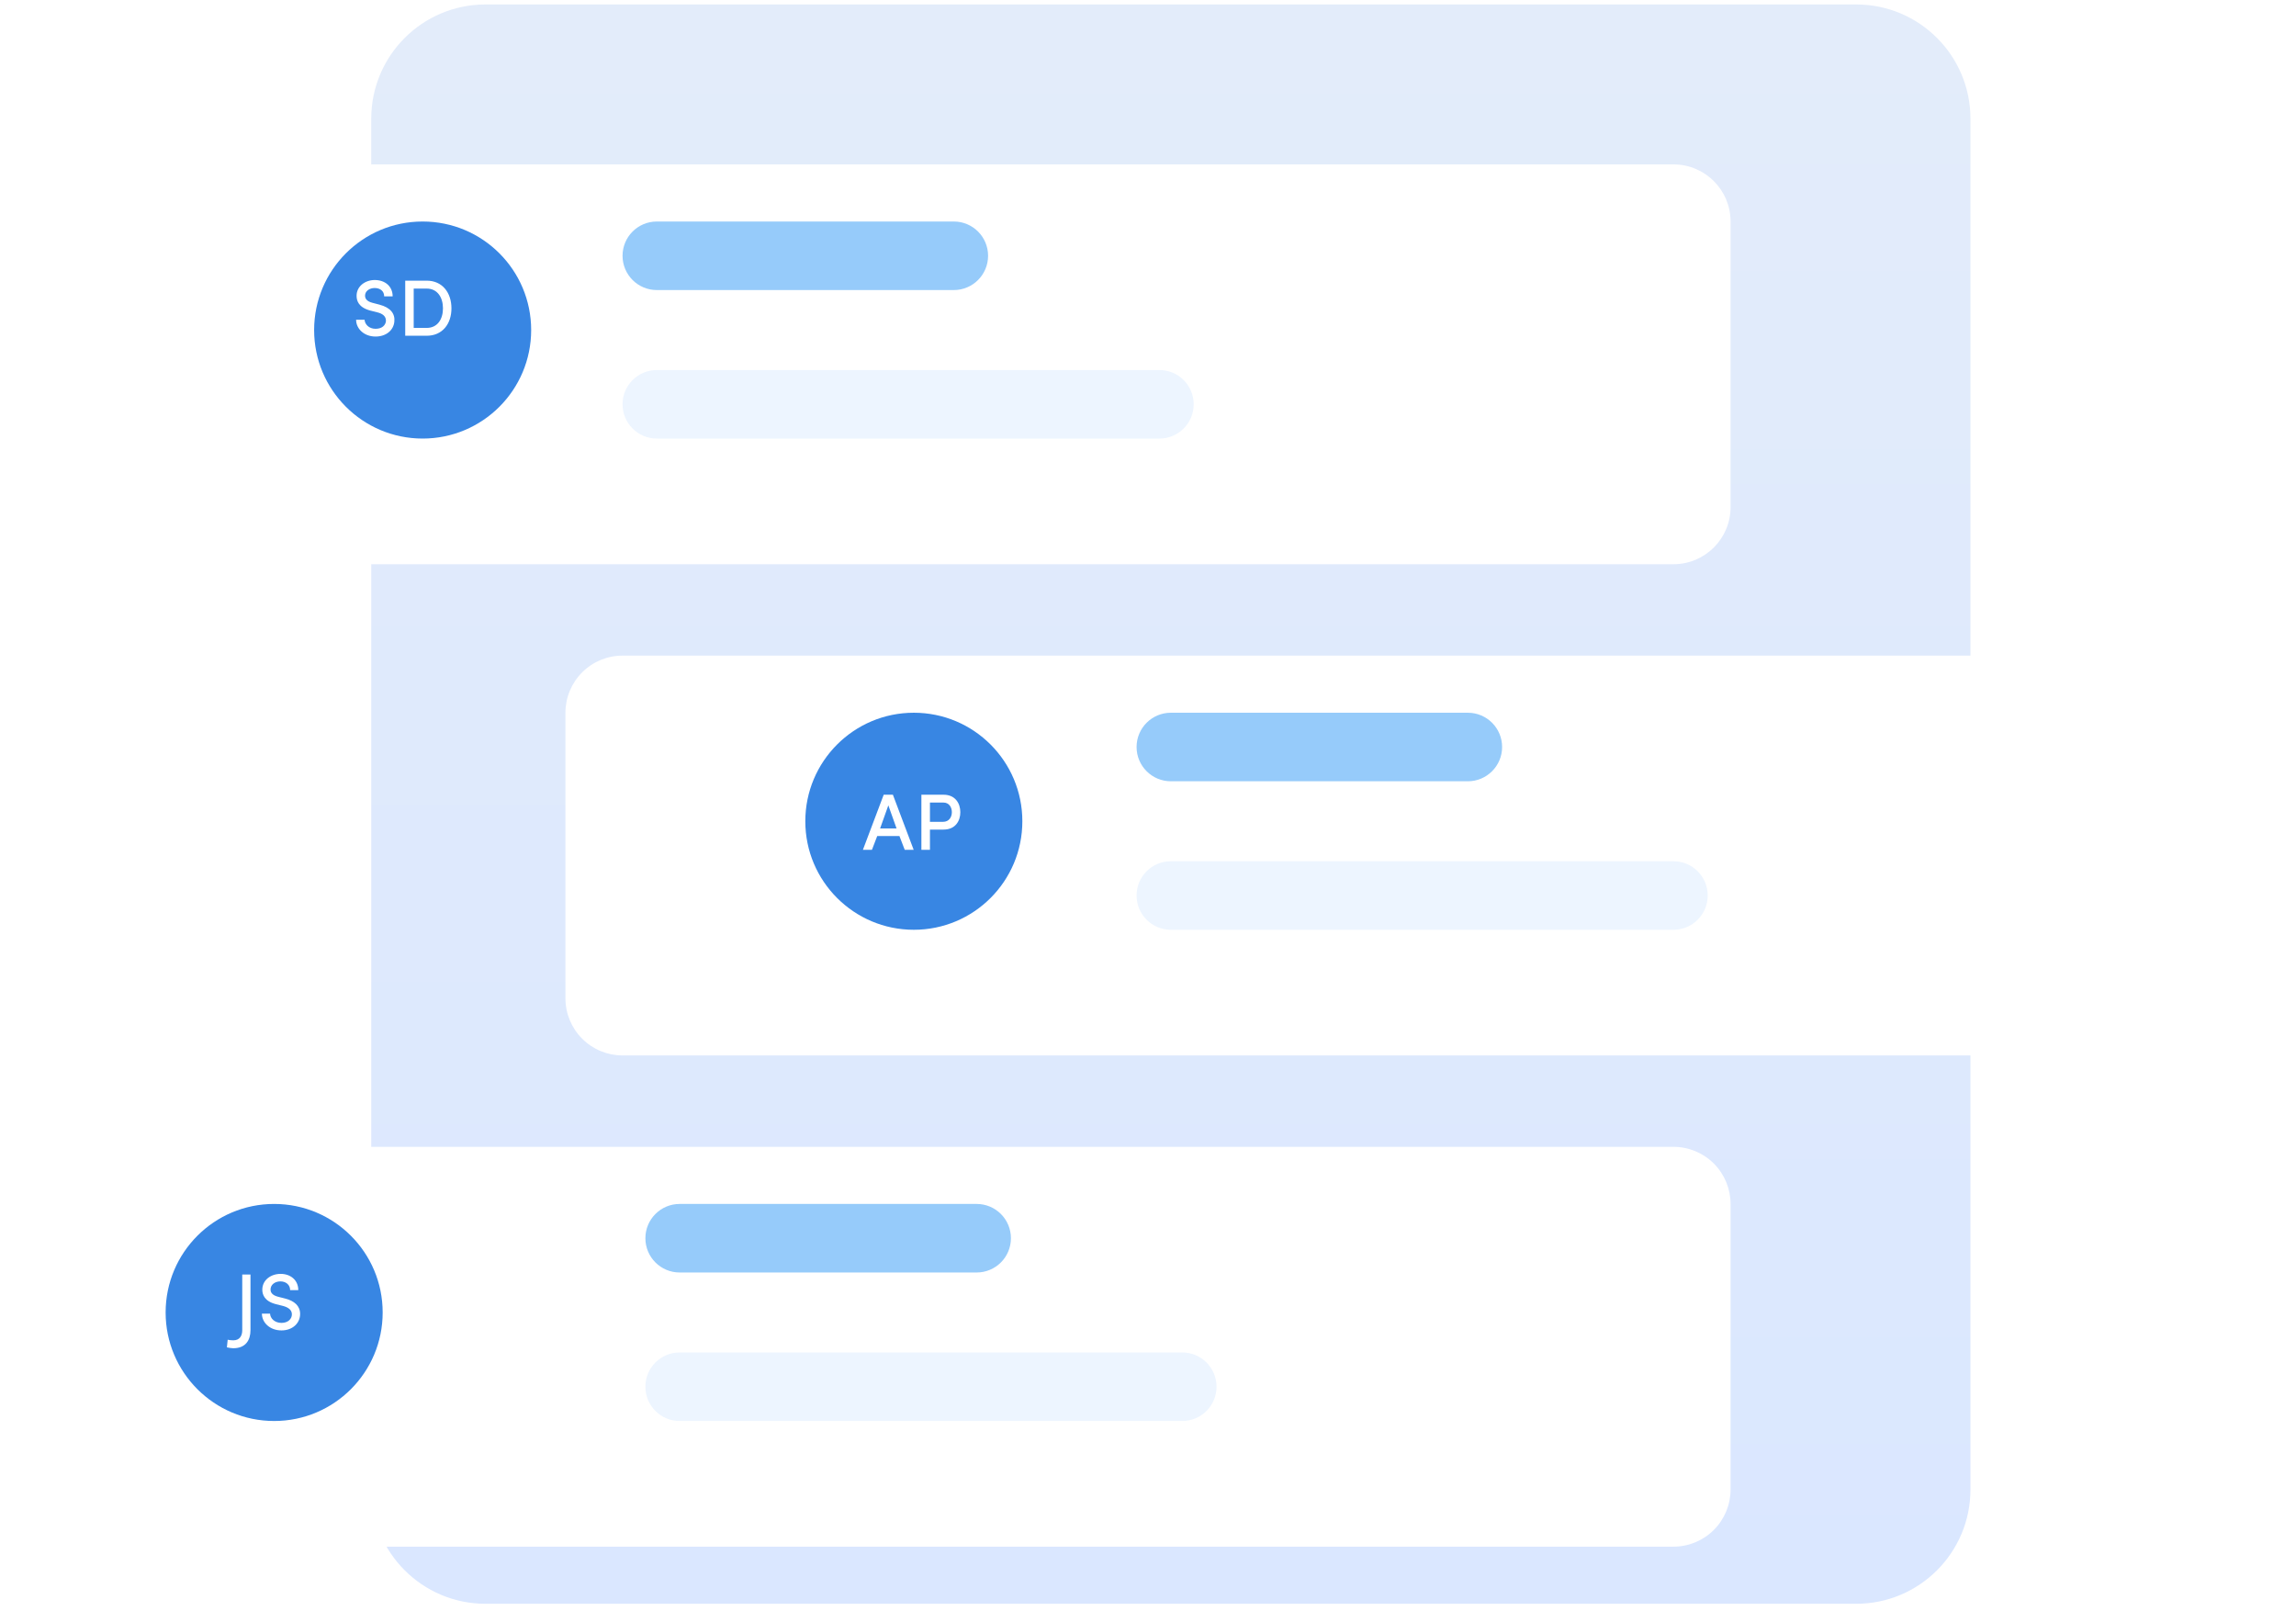 <svg width="201" height="142" viewBox="0 0 201 142" fill="none" xmlns="http://www.w3.org/2000/svg">
<path d="M162.5 0.391H42.5C36.977 0.391 32.5 4.868 32.5 10.391V130.391C32.5 135.913 36.977 140.391 42.5 140.391H162.5C168.023 140.391 172.5 135.913 172.5 130.391V10.391C172.5 4.868 168.023 0.391 162.5 0.391Z" fill="url(#paint0_linear_1532_18730)"/>
<g filter="url(#filter0_d_1532_18730)">
<path d="M54.5 54.391H189.5C190.826 54.391 192.098 54.917 193.036 55.855C193.973 56.793 194.5 58.065 194.5 59.391V84.391C194.5 85.717 193.973 86.989 193.036 87.926C192.098 88.864 190.826 89.391 189.5 89.391H54.5C53.174 89.391 51.902 88.864 50.965 87.926C50.027 86.989 49.5 85.717 49.5 84.391V59.391C49.5 58.065 50.027 56.793 50.965 55.855C51.902 54.917 53.174 54.391 54.5 54.391V54.391Z" fill="white"/>
</g>
<path d="M128.5 62.391H102.5C100.843 62.391 99.5 63.734 99.5 65.391C99.5 67.047 100.843 68.391 102.5 68.391H128.5C130.157 68.391 131.5 67.047 131.5 65.391C131.5 63.734 130.157 62.391 128.5 62.391Z" fill="#96CBFA"/>
<path d="M146.5 75.391H102.5C100.843 75.391 99.5 76.734 99.5 78.391C99.5 80.047 100.843 81.391 102.5 81.391H146.5C148.157 81.391 149.5 80.047 149.5 78.391C149.5 76.734 148.157 75.391 146.5 75.391Z" fill="#EDF5FF"/>
<path d="M80 81.391C85.247 81.391 89.5 77.137 89.5 71.891C89.5 66.644 85.247 62.391 80 62.391C74.753 62.391 70.5 66.644 70.5 71.891C70.5 77.137 74.753 81.391 80 81.391Z" fill="#3886E3"/>
<path d="M79.203 74.391H79.987L78.167 69.568H77.362L75.542 74.391H76.333L76.795 73.187H78.741L79.203 74.391ZM77.768 70.499L78.489 72.522H77.047L77.768 70.499ZM82.587 70.254C83.112 70.254 83.329 70.695 83.329 71.101C83.329 71.514 83.091 71.941 82.559 71.941H81.411V70.254H82.587ZM80.662 74.391H81.411V72.62H82.601C83.637 72.62 84.071 71.864 84.071 71.101C84.071 70.338 83.637 69.568 82.601 69.568H80.662V74.391Z" fill="white"/>
<g filter="url(#filter1_d_1532_18730)">
<path d="M11.5 97.391H146.5C147.826 97.391 149.098 97.917 150.036 98.855C150.973 99.793 151.5 101.065 151.5 102.391V127.391C151.5 128.717 150.973 129.988 150.036 130.926C149.098 131.864 147.826 132.391 146.5 132.391H11.5C10.174 132.391 8.902 131.864 7.964 130.926C7.027 129.988 6.5 128.717 6.5 127.391V102.391C6.5 101.065 7.027 99.793 7.964 98.855C8.902 97.917 10.174 97.391 11.5 97.391V97.391Z" fill="white"/>
</g>
<path d="M85.5 105.391H59.5C57.843 105.391 56.5 106.734 56.5 108.391C56.5 110.047 57.843 111.391 59.5 111.391H85.5C87.157 111.391 88.5 110.047 88.5 108.391C88.5 106.734 87.157 105.391 85.5 105.391Z" fill="#96CBFA"/>
<path d="M103.5 118.391H59.5C57.843 118.391 56.5 119.734 56.5 121.391C56.5 123.047 57.843 124.391 59.5 124.391H103.5C105.157 124.391 106.5 123.047 106.5 121.391C106.5 119.734 105.157 118.391 103.5 118.391Z" fill="#EDF5FF"/>
<path d="M24 124.391C29.247 124.391 33.5 120.137 33.5 114.891C33.5 109.644 29.247 105.391 24 105.391C18.753 105.391 14.5 109.644 14.5 114.891C14.5 120.137 18.753 124.391 24 124.391Z" fill="#3886E3"/>
<path d="M20.423 118.022C21.515 118.022 21.928 117.301 21.928 116.447V111.568H21.207V116.447C21.207 116.923 20.99 117.329 20.423 117.329C20.367 117.329 20.052 117.315 19.933 117.273L19.863 117.945C20.045 117.987 20.29 118.022 20.423 118.022ZM24.643 116.461C25.616 116.461 26.274 115.824 26.274 115.019C26.274 114.312 25.763 113.871 24.951 113.668L24.342 113.514C23.733 113.36 23.684 113.038 23.684 112.884C23.684 112.443 24.09 112.17 24.545 112.17C25.042 112.17 25.399 112.478 25.399 112.933H26.113C26.113 112.058 25.434 111.512 24.566 111.512C23.712 111.512 22.963 112.051 22.963 112.898C22.963 113.297 23.131 113.906 24.16 114.165L24.776 114.319C25.168 114.424 25.553 114.627 25.553 115.054C25.553 115.453 25.217 115.803 24.643 115.803C24.041 115.803 23.656 115.404 23.642 114.991H22.928C22.928 115.768 23.614 116.461 24.643 116.461Z" fill="white"/>
<g filter="url(#filter2_d_1532_18730)">
<path d="M146.5 11.391H11.5C8.739 11.391 6.5 13.629 6.5 16.391V41.391C6.5 44.152 8.739 46.391 11.5 46.391H146.5C149.261 46.391 151.5 44.152 151.5 41.391V16.391C151.5 13.629 149.261 11.391 146.5 11.391Z" fill="white"/>
</g>
<path d="M83.5 19.391H57.5C55.843 19.391 54.5 20.734 54.5 22.391C54.5 24.047 55.843 25.391 57.5 25.391H83.5C85.157 25.391 86.5 24.047 86.5 22.391C86.5 20.734 85.157 19.391 83.5 19.391Z" fill="#96CBFA"/>
<path d="M101.5 32.391H57.5C55.843 32.391 54.5 33.734 54.5 35.391C54.5 37.047 55.843 38.391 57.5 38.391H101.5C103.157 38.391 104.5 37.047 104.5 35.391C104.5 33.734 103.157 32.391 101.5 32.391Z" fill="#EDF5FF"/>
<path d="M37 38.391C42.247 38.391 46.5 34.137 46.5 28.891C46.5 23.644 42.247 19.391 37 19.391C31.753 19.391 27.5 23.644 27.5 28.891C27.5 34.137 31.753 38.391 37 38.391Z" fill="#3886E3"/>
<path d="M31.175 27.991C31.175 28.775 31.875 29.461 32.876 29.461C33.793 29.461 34.444 28.922 34.521 28.166C34.598 27.466 34.199 26.927 33.219 26.668L32.603 26.507C32.029 26.36 31.959 26.066 31.959 25.877C31.959 25.485 32.344 25.212 32.792 25.212C33.296 25.212 33.632 25.492 33.632 25.94H34.374C34.374 25.058 33.702 24.512 32.806 24.512C31.959 24.512 31.217 25.065 31.217 25.891C31.217 26.318 31.378 26.906 32.414 27.186L33.023 27.34C33.471 27.445 33.814 27.676 33.786 28.124C33.737 28.481 33.443 28.782 32.876 28.782C32.295 28.782 31.938 28.383 31.917 27.991H31.175ZM36.217 25.261H37.351C38.296 25.261 38.779 26.038 38.779 26.99C38.779 27.949 38.296 28.705 37.351 28.705H36.217V25.261ZM37.351 29.391C38.723 29.391 39.521 28.362 39.521 26.99C39.521 25.618 38.723 24.568 37.351 24.568H35.475V29.391H37.351Z" fill="white"/>
<defs>
<filter id="filter0_d_1532_18730" x="43.5" y="51.391" width="157" height="47" filterUnits="userSpaceOnUse" color-interpolation-filters="sRGB">
<feFlood flood-opacity="0" result="BackgroundImageFix"/>
<feColorMatrix in="SourceAlpha" type="matrix" values="0 0 0 0 0 0 0 0 0 0 0 0 0 0 0 0 0 0 127 0" result="hardAlpha"/>
<feOffset dy="3"/>
<feGaussianBlur stdDeviation="3"/>
<feColorMatrix type="matrix" values="0 0 0 0 0 0 0 0 0 0 0 0 0 0 0 0 0 0 0.161 0"/>
<feBlend mode="normal" in2="BackgroundImageFix" result="effect1_dropShadow_1532_18730"/>
<feBlend mode="normal" in="SourceGraphic" in2="effect1_dropShadow_1532_18730" result="shape"/>
</filter>
<filter id="filter1_d_1532_18730" x="0.5" y="94.391" width="157" height="47" filterUnits="userSpaceOnUse" color-interpolation-filters="sRGB">
<feFlood flood-opacity="0" result="BackgroundImageFix"/>
<feColorMatrix in="SourceAlpha" type="matrix" values="0 0 0 0 0 0 0 0 0 0 0 0 0 0 0 0 0 0 127 0" result="hardAlpha"/>
<feOffset dy="3"/>
<feGaussianBlur stdDeviation="3"/>
<feColorMatrix type="matrix" values="0 0 0 0 0 0 0 0 0 0 0 0 0 0 0 0 0 0 0.161 0"/>
<feBlend mode="normal" in2="BackgroundImageFix" result="effect1_dropShadow_1532_18730"/>
<feBlend mode="normal" in="SourceGraphic" in2="effect1_dropShadow_1532_18730" result="shape"/>
</filter>
<filter id="filter2_d_1532_18730" x="0.5" y="8.391" width="157" height="47" filterUnits="userSpaceOnUse" color-interpolation-filters="sRGB">
<feFlood flood-opacity="0" result="BackgroundImageFix"/>
<feColorMatrix in="SourceAlpha" type="matrix" values="0 0 0 0 0 0 0 0 0 0 0 0 0 0 0 0 0 0 127 0" result="hardAlpha"/>
<feOffset dy="3"/>
<feGaussianBlur stdDeviation="3"/>
<feColorMatrix type="matrix" values="0 0 0 0 0 0 0 0 0 0 0 0 0 0 0 0 0 0 0.161 0"/>
<feBlend mode="normal" in2="BackgroundImageFix" result="effect1_dropShadow_1532_18730"/>
<feBlend mode="normal" in="SourceGraphic" in2="effect1_dropShadow_1532_18730" result="shape"/>
</filter>
<linearGradient id="paint0_linear_1532_18730" x1="102.5" y1="0.391" x2="102.5" y2="140.391" gradientUnits="userSpaceOnUse">
<stop stop-color="#E3ECFA"/>
<stop offset="1" stop-color="#DAE7FF"/>
</linearGradient>
</defs>
</svg>
